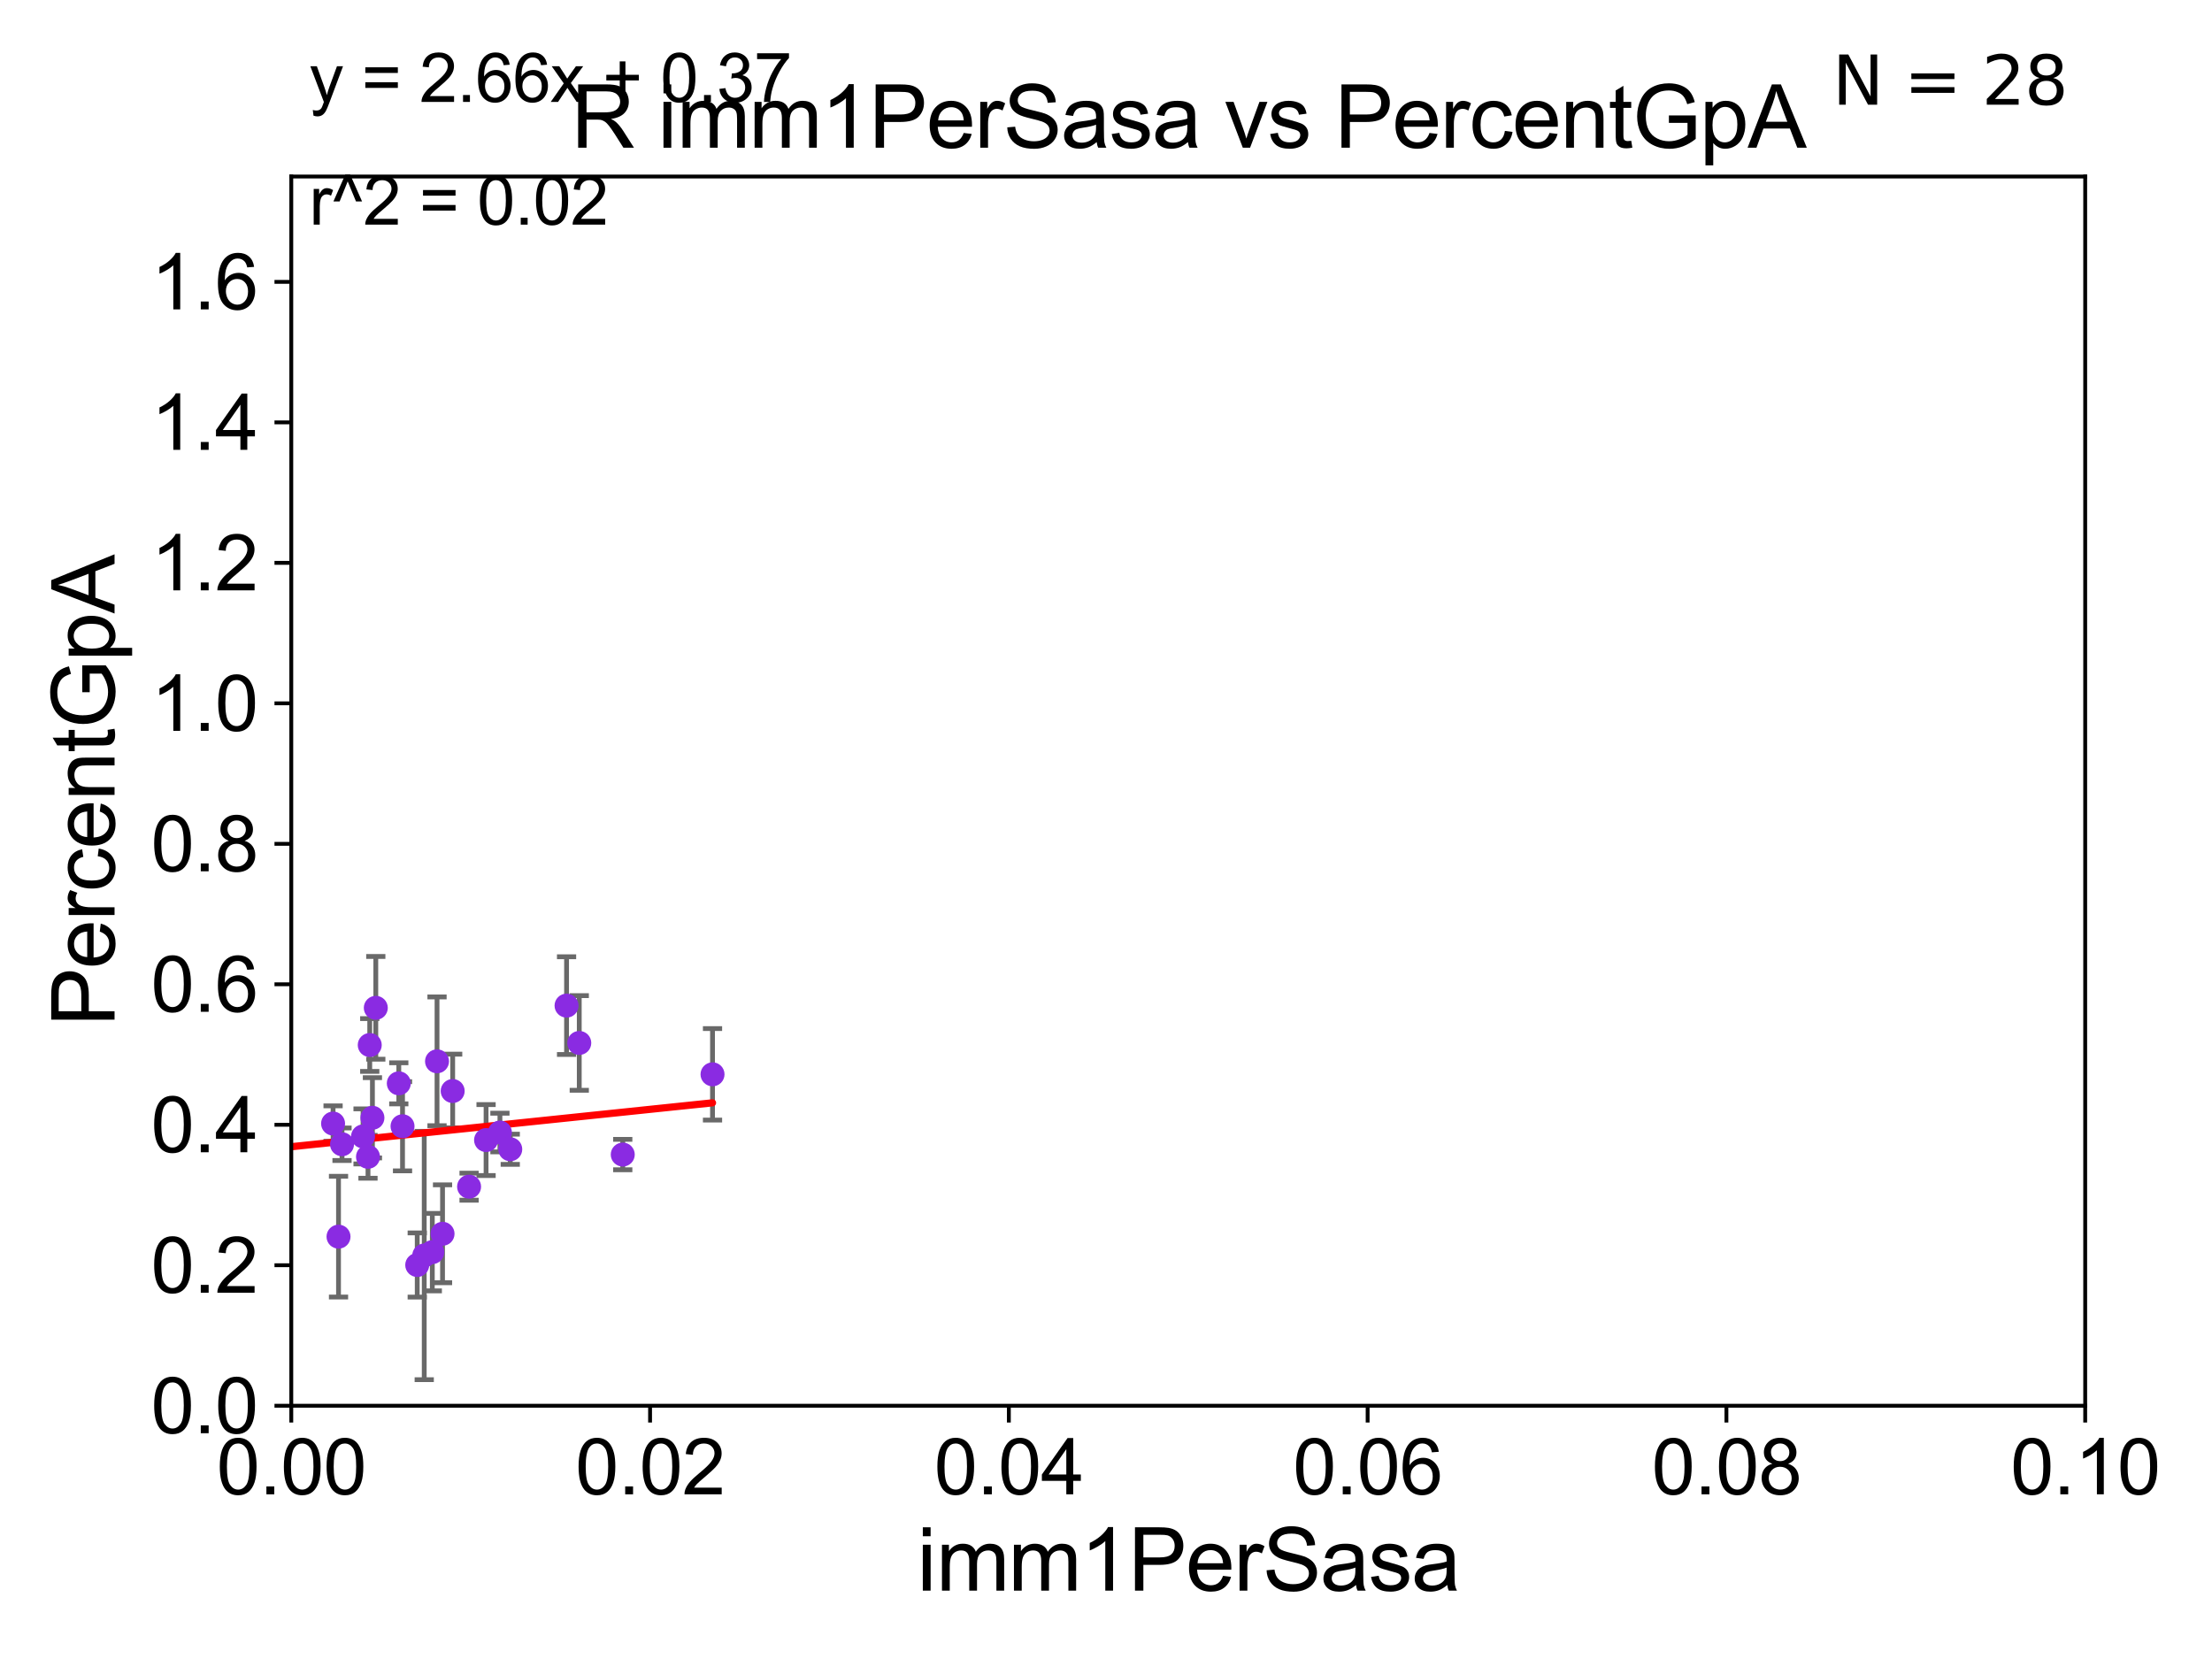 <?xml version="1.0" encoding="utf-8" standalone="no"?>
<!DOCTYPE svg PUBLIC "-//W3C//DTD SVG 1.1//EN"
  "http://www.w3.org/Graphics/SVG/1.1/DTD/svg11.dtd">
<svg xmlns:xlink="http://www.w3.org/1999/xlink" width="460.8pt" height="345.6pt" viewBox="0 0 460.8 345.6" xmlns="http://www.w3.org/2000/svg" version="1.1">
 <defs>
  <style type="text/css">*{stroke-linejoin: round; stroke-linecap: butt}</style>
 </defs>
 <g id="figure_1">
  <g id="patch_1">
   <path d="M 0 345.6 
L 460.8 345.6 
L 460.8 0 
L 0 0 
z
" style="fill: #ffffff"/>
  </g>
  <g id="axes_1">
   <g id="patch_2">
    <path d="M 60.68 292.84 
L 434.385 292.84 
L 434.385 36.775 
L 60.68 36.775 
z
" style="fill: #ffffff"/>
   </g>
   <g id="PathCollection_1">
    <defs>
     <path id="m272f003f2a" d="M 0 1.118 
C 0.297 1.118 0.581 1 0.791 0.791 
C 1 0.581 1.118 0.297 1.118 0 
C 1.118 -0.297 1 -0.581 0.791 -0.791 
C 0.581 -1 0.297 -1.118 0 -1.118 
C -0.297 -1.118 -0.581 -1 -0.791 -0.791 
C -1 -0.581 -1.118 -0.297 -1.118 0 
C -1.118 0.297 -1 0.581 -0.791 0.791 
C -0.581 1 -0.297 1.118 0 1.118 
z
" style="stroke: #8a2be2"/>
    </defs>
    <g clip-path="url(#pfbe388f5e6)">
     <use xlink:href="#m272f003f2a" x="101.257" y="237.496" style="fill: #8a2be2; stroke: #8a2be2"/>
     <use xlink:href="#m272f003f2a" x="129.731" y="240.516" style="fill: #8a2be2; stroke: #8a2be2"/>
     <use xlink:href="#m272f003f2a" x="92.189" y="257.019" style="fill: #8a2be2; stroke: #8a2be2"/>
     <use xlink:href="#m272f003f2a" x="97.718" y="247.206" style="fill: #8a2be2; stroke: #8a2be2"/>
     <use xlink:href="#m272f003f2a" x="148.431" y="223.802" style="fill: #8a2be2; stroke: #8a2be2"/>
     <use xlink:href="#m272f003f2a" x="57.556" y="251.051" style="fill: #8a2be2; stroke: #8a2be2"/>
     <use xlink:href="#m272f003f2a" x="90.057" y="260.841" style="fill: #8a2be2; stroke: #8a2be2"/>
     <use xlink:href="#m272f003f2a" x="104.145" y="235.926" style="fill: #8a2be2; stroke: #8a2be2"/>
     <use xlink:href="#m272f003f2a" x="91.041" y="221.091" style="fill: #8a2be2; stroke: #8a2be2"/>
     <use xlink:href="#m272f003f2a" x="77.025" y="217.696" style="fill: #8a2be2; stroke: #8a2be2"/>
     <use xlink:href="#m272f003f2a" x="83.077" y="225.678" style="fill: #8a2be2; stroke: #8a2be2"/>
     <use xlink:href="#m272f003f2a" x="86.917" y="263.525" style="fill: #8a2be2; stroke: #8a2be2"/>
     <use xlink:href="#m272f003f2a" x="77.583" y="232.858" style="fill: #8a2be2; stroke: #8a2be2"/>
     <use xlink:href="#m272f003f2a" x="120.672" y="217.266" style="fill: #8a2be2; stroke: #8a2be2"/>
     <use xlink:href="#m272f003f2a" x="78.286" y="209.951" style="fill: #8a2be2; stroke: #8a2be2"/>
     <use xlink:href="#m272f003f2a" x="75.632" y="236.733" style="fill: #8a2be2; stroke: #8a2be2"/>
     <use xlink:href="#m272f003f2a" x="56.746" y="230.562" style="fill: #8a2be2; stroke: #8a2be2"/>
     <use xlink:href="#m272f003f2a" x="55.551" y="212.385" style="fill: #8a2be2; stroke: #8a2be2"/>
     <use xlink:href="#m272f003f2a" x="70.52" y="257.619" style="fill: #8a2be2; stroke: #8a2be2"/>
     <use xlink:href="#m272f003f2a" x="69.386" y="234.057" style="fill: #8a2be2; stroke: #8a2be2"/>
     <use xlink:href="#m272f003f2a" x="71.25" y="238.369" style="fill: #8a2be2; stroke: #8a2be2"/>
     <use xlink:href="#m272f003f2a" x="88.375" y="261.544" style="fill: #8a2be2; stroke: #8a2be2"/>
     <use xlink:href="#m272f003f2a" x="76.661" y="240.984" style="fill: #8a2be2; stroke: #8a2be2"/>
     <use xlink:href="#m272f003f2a" x="83.854" y="234.621" style="fill: #8a2be2; stroke: #8a2be2"/>
     <use xlink:href="#m272f003f2a" x="118.024" y="209.49" style="fill: #8a2be2; stroke: #8a2be2"/>
     <use xlink:href="#m272f003f2a" x="57.021" y="244.502" style="fill: #8a2be2; stroke: #8a2be2"/>
     <use xlink:href="#m272f003f2a" x="94.301" y="227.279" style="fill: #8a2be2; stroke: #8a2be2"/>
     <use xlink:href="#m272f003f2a" x="106.295" y="239.412" style="fill: #8a2be2; stroke: #8a2be2"/>
    </g>
   </g>
   <g id="matplotlib.axis_1">
    <g id="xtick_1">
     <g id="line2d_1">
      <defs>
       <path id="me4581bc55d" d="M 0 0 
L 0 3.5 
" style="stroke: #000000; stroke-width: 0.8"/>
      </defs>
      <g>
       <use xlink:href="#me4581bc55d" x="60.68" y="292.84" style="stroke: #000000; stroke-width: 0.8"/>
      </g>
     </g>
     <g id="text_1">
      <!-- 0.00 -->
      <g transform="translate(45.111 311.293)scale(0.16 -0.16)">
       <defs>
        <path id="ArialMT-30" d="M 266 2259 
Q 266 3072 433 3567 
Q 600 4063 929 4331 
Q 1259 4600 1759 4600 
Q 2128 4600 2406 4451 
Q 2684 4303 2865 4023 
Q 3047 3744 3150 3342 
Q 3253 2941 3253 2259 
Q 3253 1453 3087 958 
Q 2922 463 2592 192 
Q 2263 -78 1759 -78 
Q 1097 -78 719 397 
Q 266 969 266 2259 
z
M 844 2259 
Q 844 1131 1108 757 
Q 1372 384 1759 384 
Q 2147 384 2411 759 
Q 2675 1134 2675 2259 
Q 2675 3391 2411 3762 
Q 2147 4134 1753 4134 
Q 1366 4134 1134 3806 
Q 844 3388 844 2259 
z
" transform="scale(0.016)"/>
        <path id="ArialMT-2e" d="M 581 0 
L 581 641 
L 1222 641 
L 1222 0 
L 581 0 
z
" transform="scale(0.016)"/>
       </defs>
       <use xlink:href="#ArialMT-30"/>
       <use xlink:href="#ArialMT-2e" x="55.615"/>
       <use xlink:href="#ArialMT-30" x="83.398"/>
       <use xlink:href="#ArialMT-30" x="139.014"/>
      </g>
     </g>
    </g>
    <g id="xtick_2">
     <g id="line2d_2">
      <g>
       <use xlink:href="#me4581bc55d" x="135.421" y="292.84" style="stroke: #000000; stroke-width: 0.8"/>
      </g>
     </g>
     <g id="text_2">
      <!-- 0.02 -->
      <g transform="translate(119.852 311.293)scale(0.16 -0.16)">
       <defs>
        <path id="ArialMT-32" d="M 3222 541 
L 3222 0 
L 194 0 
Q 188 203 259 391 
Q 375 700 629 1000 
Q 884 1300 1366 1694 
Q 2113 2306 2375 2664 
Q 2638 3022 2638 3341 
Q 2638 3675 2398 3904 
Q 2159 4134 1775 4134 
Q 1369 4134 1125 3890 
Q 881 3647 878 3216 
L 300 3275 
Q 359 3922 746 4261 
Q 1134 4600 1788 4600 
Q 2447 4600 2831 4234 
Q 3216 3869 3216 3328 
Q 3216 3053 3103 2787 
Q 2991 2522 2730 2228 
Q 2469 1934 1863 1422 
Q 1356 997 1212 845 
Q 1069 694 975 541 
L 3222 541 
z
" transform="scale(0.016)"/>
       </defs>
       <use xlink:href="#ArialMT-30"/>
       <use xlink:href="#ArialMT-2e" x="55.615"/>
       <use xlink:href="#ArialMT-30" x="83.398"/>
       <use xlink:href="#ArialMT-32" x="139.014"/>
      </g>
     </g>
    </g>
    <g id="xtick_3">
     <g id="line2d_3">
      <g>
       <use xlink:href="#me4581bc55d" x="210.162" y="292.84" style="stroke: #000000; stroke-width: 0.8"/>
      </g>
     </g>
     <g id="text_3">
      <!-- 0.04 -->
      <g transform="translate(194.593 311.293)scale(0.16 -0.16)">
       <defs>
        <path id="ArialMT-34" d="M 2069 0 
L 2069 1097 
L 81 1097 
L 81 1613 
L 2172 4581 
L 2631 4581 
L 2631 1613 
L 3250 1613 
L 3250 1097 
L 2631 1097 
L 2631 0 
L 2069 0 
z
M 2069 1613 
L 2069 3678 
L 634 1613 
L 2069 1613 
z
" transform="scale(0.016)"/>
       </defs>
       <use xlink:href="#ArialMT-30"/>
       <use xlink:href="#ArialMT-2e" x="55.615"/>
       <use xlink:href="#ArialMT-30" x="83.398"/>
       <use xlink:href="#ArialMT-34" x="139.014"/>
      </g>
     </g>
    </g>
    <g id="xtick_4">
     <g id="line2d_4">
      <g>
       <use xlink:href="#me4581bc55d" x="284.903" y="292.84" style="stroke: #000000; stroke-width: 0.8"/>
      </g>
     </g>
     <g id="text_4">
      <!-- 0.06 -->
      <g transform="translate(269.334 311.293)scale(0.16 -0.16)">
       <defs>
        <path id="ArialMT-36" d="M 3184 3459 
L 2625 3416 
Q 2550 3747 2413 3897 
Q 2184 4138 1850 4138 
Q 1581 4138 1378 3988 
Q 1113 3794 959 3422 
Q 806 3050 800 2363 
Q 1003 2672 1297 2822 
Q 1591 2972 1913 2972 
Q 2475 2972 2870 2558 
Q 3266 2144 3266 1488 
Q 3266 1056 3080 686 
Q 2894 316 2569 119 
Q 2244 -78 1831 -78 
Q 1128 -78 684 439 
Q 241 956 241 2144 
Q 241 3472 731 4075 
Q 1159 4600 1884 4600 
Q 2425 4600 2770 4297 
Q 3116 3994 3184 3459 
z
M 888 1484 
Q 888 1194 1011 928 
Q 1134 663 1356 523 
Q 1578 384 1822 384 
Q 2178 384 2434 671 
Q 2691 959 2691 1453 
Q 2691 1928 2437 2201 
Q 2184 2475 1800 2475 
Q 1419 2475 1153 2201 
Q 888 1928 888 1484 
z
" transform="scale(0.016)"/>
       </defs>
       <use xlink:href="#ArialMT-30"/>
       <use xlink:href="#ArialMT-2e" x="55.615"/>
       <use xlink:href="#ArialMT-30" x="83.398"/>
       <use xlink:href="#ArialMT-36" x="139.014"/>
      </g>
     </g>
    </g>
    <g id="xtick_5">
     <g id="line2d_5">
      <g>
       <use xlink:href="#me4581bc55d" x="359.644" y="292.84" style="stroke: #000000; stroke-width: 0.8"/>
      </g>
     </g>
     <g id="text_5">
      <!-- 0.08 -->
      <g transform="translate(344.075 311.293)scale(0.16 -0.16)">
       <defs>
        <path id="ArialMT-38" d="M 1131 2484 
Q 781 2613 612 2850 
Q 444 3088 444 3419 
Q 444 3919 803 4259 
Q 1163 4600 1759 4600 
Q 2359 4600 2725 4251 
Q 3091 3903 3091 3403 
Q 3091 3084 2923 2848 
Q 2756 2613 2416 2484 
Q 2838 2347 3058 2040 
Q 3278 1734 3278 1309 
Q 3278 722 2862 322 
Q 2447 -78 1769 -78 
Q 1091 -78 675 323 
Q 259 725 259 1325 
Q 259 1772 486 2073 
Q 713 2375 1131 2484 
z
M 1019 3438 
Q 1019 3113 1228 2906 
Q 1438 2700 1772 2700 
Q 2097 2700 2305 2904 
Q 2513 3109 2513 3406 
Q 2513 3716 2298 3927 
Q 2084 4138 1766 4138 
Q 1444 4138 1231 3931 
Q 1019 3725 1019 3438 
z
M 838 1322 
Q 838 1081 952 856 
Q 1066 631 1291 507 
Q 1516 384 1775 384 
Q 2178 384 2440 643 
Q 2703 903 2703 1303 
Q 2703 1709 2433 1975 
Q 2163 2241 1756 2241 
Q 1359 2241 1098 1978 
Q 838 1716 838 1322 
z
" transform="scale(0.016)"/>
       </defs>
       <use xlink:href="#ArialMT-30"/>
       <use xlink:href="#ArialMT-2e" x="55.615"/>
       <use xlink:href="#ArialMT-30" x="83.398"/>
       <use xlink:href="#ArialMT-38" x="139.014"/>
      </g>
     </g>
    </g>
    <g id="xtick_6">
     <g id="line2d_6">
      <g>
       <use xlink:href="#me4581bc55d" x="434.385" y="292.84" style="stroke: #000000; stroke-width: 0.8"/>
      </g>
     </g>
     <g id="text_6">
      <!-- 0.10 -->
      <g transform="translate(418.816 311.293)scale(0.16 -0.16)">
       <defs>
        <path id="ArialMT-31" d="M 2384 0 
L 1822 0 
L 1822 3584 
Q 1619 3391 1289 3197 
Q 959 3003 697 2906 
L 697 3450 
Q 1169 3672 1522 3987 
Q 1875 4303 2022 4600 
L 2384 4600 
L 2384 0 
z
" transform="scale(0.016)"/>
       </defs>
       <use xlink:href="#ArialMT-30"/>
       <use xlink:href="#ArialMT-2e" x="55.615"/>
       <use xlink:href="#ArialMT-31" x="83.398"/>
       <use xlink:href="#ArialMT-30" x="139.014"/>
      </g>
     </g>
    </g>
    <g id="text_7">
     <!-- imm1PerSasa -->
     <g transform="translate(191.017 331.357)scale(0.18 -0.18)">
      <defs>
       <path id="ArialMT-69" d="M 425 3934 
L 425 4581 
L 988 4581 
L 988 3934 
L 425 3934 
z
M 425 0 
L 425 3319 
L 988 3319 
L 988 0 
L 425 0 
z
" transform="scale(0.016)"/>
       <path id="ArialMT-6d" d="M 422 0 
L 422 3319 
L 925 3319 
L 925 2853 
Q 1081 3097 1340 3245 
Q 1600 3394 1931 3394 
Q 2300 3394 2536 3241 
Q 2772 3088 2869 2813 
Q 3263 3394 3894 3394 
Q 4388 3394 4653 3120 
Q 4919 2847 4919 2278 
L 4919 0 
L 4359 0 
L 4359 2091 
Q 4359 2428 4304 2576 
Q 4250 2725 4106 2815 
Q 3963 2906 3769 2906 
Q 3419 2906 3187 2673 
Q 2956 2441 2956 1928 
L 2956 0 
L 2394 0 
L 2394 2156 
Q 2394 2531 2256 2718 
Q 2119 2906 1806 2906 
Q 1569 2906 1367 2781 
Q 1166 2656 1075 2415 
Q 984 2175 984 1722 
L 984 0 
L 422 0 
z
" transform="scale(0.016)"/>
       <path id="ArialMT-50" d="M 494 0 
L 494 4581 
L 2222 4581 
Q 2678 4581 2919 4538 
Q 3256 4481 3484 4323 
Q 3713 4166 3852 3881 
Q 3991 3597 3991 3256 
Q 3991 2672 3619 2267 
Q 3247 1863 2275 1863 
L 1100 1863 
L 1100 0 
L 494 0 
z
M 1100 2403 
L 2284 2403 
Q 2872 2403 3119 2622 
Q 3366 2841 3366 3238 
Q 3366 3525 3220 3729 
Q 3075 3934 2838 4000 
Q 2684 4041 2272 4041 
L 1100 4041 
L 1100 2403 
z
" transform="scale(0.016)"/>
       <path id="ArialMT-65" d="M 2694 1069 
L 3275 997 
Q 3138 488 2766 206 
Q 2394 -75 1816 -75 
Q 1088 -75 661 373 
Q 234 822 234 1631 
Q 234 2469 665 2931 
Q 1097 3394 1784 3394 
Q 2450 3394 2872 2941 
Q 3294 2488 3294 1666 
Q 3294 1616 3291 1516 
L 816 1516 
Q 847 969 1125 678 
Q 1403 388 1819 388 
Q 2128 388 2347 550 
Q 2566 713 2694 1069 
z
M 847 1978 
L 2700 1978 
Q 2663 2397 2488 2606 
Q 2219 2931 1791 2931 
Q 1403 2931 1139 2672 
Q 875 2413 847 1978 
z
" transform="scale(0.016)"/>
       <path id="ArialMT-72" d="M 416 0 
L 416 3319 
L 922 3319 
L 922 2816 
Q 1116 3169 1280 3281 
Q 1444 3394 1641 3394 
Q 1925 3394 2219 3213 
L 2025 2691 
Q 1819 2813 1613 2813 
Q 1428 2813 1281 2702 
Q 1134 2591 1072 2394 
Q 978 2094 978 1738 
L 978 0 
L 416 0 
z
" transform="scale(0.016)"/>
       <path id="ArialMT-53" d="M 288 1472 
L 859 1522 
Q 900 1178 1048 958 
Q 1197 738 1509 602 
Q 1822 466 2213 466 
Q 2559 466 2825 569 
Q 3091 672 3220 851 
Q 3350 1031 3350 1244 
Q 3350 1459 3225 1620 
Q 3100 1781 2813 1891 
Q 2628 1963 1997 2114 
Q 1366 2266 1113 2400 
Q 784 2572 623 2826 
Q 463 3081 463 3397 
Q 463 3744 659 4045 
Q 856 4347 1234 4503 
Q 1613 4659 2075 4659 
Q 2584 4659 2973 4495 
Q 3363 4331 3572 4012 
Q 3781 3694 3797 3291 
L 3216 3247 
Q 3169 3681 2898 3903 
Q 2628 4125 2100 4125 
Q 1550 4125 1298 3923 
Q 1047 3722 1047 3438 
Q 1047 3191 1225 3031 
Q 1400 2872 2139 2705 
Q 2878 2538 3153 2413 
Q 3553 2228 3743 1945 
Q 3934 1663 3934 1294 
Q 3934 928 3725 604 
Q 3516 281 3123 101 
Q 2731 -78 2241 -78 
Q 1619 -78 1198 103 
Q 778 284 539 648 
Q 300 1013 288 1472 
z
" transform="scale(0.016)"/>
       <path id="ArialMT-61" d="M 2588 409 
Q 2275 144 1986 34 
Q 1697 -75 1366 -75 
Q 819 -75 525 192 
Q 231 459 231 875 
Q 231 1119 342 1320 
Q 453 1522 633 1644 
Q 813 1766 1038 1828 
Q 1203 1872 1538 1913 
Q 2219 1994 2541 2106 
Q 2544 2222 2544 2253 
Q 2544 2597 2384 2738 
Q 2169 2928 1744 2928 
Q 1347 2928 1158 2789 
Q 969 2650 878 2297 
L 328 2372 
Q 403 2725 575 2942 
Q 747 3159 1072 3276 
Q 1397 3394 1825 3394 
Q 2250 3394 2515 3294 
Q 2781 3194 2906 3042 
Q 3031 2891 3081 2659 
Q 3109 2516 3109 2141 
L 3109 1391 
Q 3109 606 3145 398 
Q 3181 191 3288 0 
L 2700 0 
Q 2613 175 2588 409 
z
M 2541 1666 
Q 2234 1541 1622 1453 
Q 1275 1403 1131 1340 
Q 988 1278 909 1158 
Q 831 1038 831 891 
Q 831 666 1001 516 
Q 1172 366 1500 366 
Q 1825 366 2078 508 
Q 2331 650 2450 897 
Q 2541 1088 2541 1459 
L 2541 1666 
z
" transform="scale(0.016)"/>
       <path id="ArialMT-73" d="M 197 991 
L 753 1078 
Q 800 744 1014 566 
Q 1228 388 1613 388 
Q 2000 388 2187 545 
Q 2375 703 2375 916 
Q 2375 1106 2209 1216 
Q 2094 1291 1634 1406 
Q 1016 1563 777 1677 
Q 538 1791 414 1992 
Q 291 2194 291 2438 
Q 291 2659 392 2848 
Q 494 3038 669 3163 
Q 800 3259 1026 3326 
Q 1253 3394 1513 3394 
Q 1903 3394 2198 3281 
Q 2494 3169 2634 2976 
Q 2775 2784 2828 2463 
L 2278 2388 
Q 2241 2644 2061 2787 
Q 1881 2931 1553 2931 
Q 1166 2931 1000 2803 
Q 834 2675 834 2503 
Q 834 2394 903 2306 
Q 972 2216 1119 2156 
Q 1203 2125 1616 2013 
Q 2213 1853 2448 1751 
Q 2684 1650 2818 1456 
Q 2953 1263 2953 975 
Q 2953 694 2789 445 
Q 2625 197 2315 61 
Q 2006 -75 1616 -75 
Q 969 -75 630 194 
Q 291 463 197 991 
z
" transform="scale(0.016)"/>
      </defs>
      <use xlink:href="#ArialMT-69"/>
      <use xlink:href="#ArialMT-6d" x="22.217"/>
      <use xlink:href="#ArialMT-6d" x="105.518"/>
      <use xlink:href="#ArialMT-31" x="188.818"/>
      <use xlink:href="#ArialMT-50" x="244.434"/>
      <use xlink:href="#ArialMT-65" x="311.133"/>
      <use xlink:href="#ArialMT-72" x="366.748"/>
      <use xlink:href="#ArialMT-53" x="400.049"/>
      <use xlink:href="#ArialMT-61" x="466.748"/>
      <use xlink:href="#ArialMT-73" x="522.363"/>
      <use xlink:href="#ArialMT-61" x="572.363"/>
     </g>
    </g>
   </g>
   <g id="matplotlib.axis_2">
    <g id="ytick_1">
     <g id="line2d_7">
      <defs>
       <path id="m53d2ea3454" d="M 0 0 
L -3.5 0 
" style="stroke: #000000; stroke-width: 0.8"/>
      </defs>
      <g>
       <use xlink:href="#m53d2ea3454" x="60.68" y="292.84" style="stroke: #000000; stroke-width: 0.8"/>
      </g>
     </g>
     <g id="text_8">
      <!-- 0.0 -->
      <g transform="translate(31.44 298.566)scale(0.16 -0.16)">
       <use xlink:href="#ArialMT-30"/>
       <use xlink:href="#ArialMT-2e" x="55.615"/>
       <use xlink:href="#ArialMT-30" x="83.398"/>
      </g>
     </g>
    </g>
    <g id="ytick_2">
     <g id="line2d_8">
      <g>
       <use xlink:href="#m53d2ea3454" x="60.68" y="263.575" style="stroke: #000000; stroke-width: 0.8"/>
      </g>
     </g>
     <g id="text_9">
      <!-- 0.2 -->
      <g transform="translate(31.44 269.302)scale(0.16 -0.16)">
       <use xlink:href="#ArialMT-30"/>
       <use xlink:href="#ArialMT-2e" x="55.615"/>
       <use xlink:href="#ArialMT-32" x="83.398"/>
      </g>
     </g>
    </g>
    <g id="ytick_3">
     <g id="line2d_9">
      <g>
       <use xlink:href="#m53d2ea3454" x="60.68" y="234.311" style="stroke: #000000; stroke-width: 0.8"/>
      </g>
     </g>
     <g id="text_10">
      <!-- 0.4 -->
      <g transform="translate(31.44 240.037)scale(0.16 -0.16)">
       <use xlink:href="#ArialMT-30"/>
       <use xlink:href="#ArialMT-2e" x="55.615"/>
       <use xlink:href="#ArialMT-34" x="83.398"/>
      </g>
     </g>
    </g>
    <g id="ytick_4">
     <g id="line2d_10">
      <g>
       <use xlink:href="#m53d2ea3454" x="60.68" y="205.046" style="stroke: #000000; stroke-width: 0.8"/>
      </g>
     </g>
     <g id="text_11">
      <!-- 0.6 -->
      <g transform="translate(31.44 210.772)scale(0.16 -0.16)">
       <use xlink:href="#ArialMT-30"/>
       <use xlink:href="#ArialMT-2e" x="55.615"/>
       <use xlink:href="#ArialMT-36" x="83.398"/>
      </g>
     </g>
    </g>
    <g id="ytick_5">
     <g id="line2d_11">
      <g>
       <use xlink:href="#m53d2ea3454" x="60.68" y="175.782" style="stroke: #000000; stroke-width: 0.8"/>
      </g>
     </g>
     <g id="text_12">
      <!-- 0.8 -->
      <g transform="translate(31.44 181.508)scale(0.16 -0.16)">
       <use xlink:href="#ArialMT-30"/>
       <use xlink:href="#ArialMT-2e" x="55.615"/>
       <use xlink:href="#ArialMT-38" x="83.398"/>
      </g>
     </g>
    </g>
    <g id="ytick_6">
     <g id="line2d_12">
      <g>
       <use xlink:href="#m53d2ea3454" x="60.68" y="146.517" style="stroke: #000000; stroke-width: 0.8"/>
      </g>
     </g>
     <g id="text_13">
      <!-- 1.0 -->
      <g transform="translate(31.44 152.243)scale(0.16 -0.16)">
       <use xlink:href="#ArialMT-31"/>
       <use xlink:href="#ArialMT-2e" x="55.615"/>
       <use xlink:href="#ArialMT-30" x="83.398"/>
      </g>
     </g>
    </g>
    <g id="ytick_7">
     <g id="line2d_13">
      <g>
       <use xlink:href="#m53d2ea3454" x="60.68" y="117.252" style="stroke: #000000; stroke-width: 0.8"/>
      </g>
     </g>
     <g id="text_14">
      <!-- 1.2 -->
      <g transform="translate(31.44 122.979)scale(0.16 -0.16)">
       <use xlink:href="#ArialMT-31"/>
       <use xlink:href="#ArialMT-2e" x="55.615"/>
       <use xlink:href="#ArialMT-32" x="83.398"/>
      </g>
     </g>
    </g>
    <g id="ytick_8">
     <g id="line2d_14">
      <g>
       <use xlink:href="#m53d2ea3454" x="60.68" y="87.988" style="stroke: #000000; stroke-width: 0.8"/>
      </g>
     </g>
     <g id="text_15">
      <!-- 1.4 -->
      <g transform="translate(31.44 93.714)scale(0.16 -0.16)">
       <use xlink:href="#ArialMT-31"/>
       <use xlink:href="#ArialMT-2e" x="55.615"/>
       <use xlink:href="#ArialMT-34" x="83.398"/>
      </g>
     </g>
    </g>
    <g id="ytick_9">
     <g id="line2d_15">
      <g>
       <use xlink:href="#m53d2ea3454" x="60.68" y="58.723" style="stroke: #000000; stroke-width: 0.8"/>
      </g>
     </g>
     <g id="text_16">
      <!-- 1.6 -->
      <g transform="translate(31.44 64.45)scale(0.16 -0.16)">
       <use xlink:href="#ArialMT-31"/>
       <use xlink:href="#ArialMT-2e" x="55.615"/>
       <use xlink:href="#ArialMT-36" x="83.398"/>
      </g>
     </g>
    </g>
    <g id="text_17">
     <!-- PercentGpA -->
     <g transform="translate(23.863 213.831)rotate(-90)scale(0.18 -0.18)">
      <defs>
       <path id="ArialMT-63" d="M 2588 1216 
L 3141 1144 
Q 3050 572 2676 248 
Q 2303 -75 1759 -75 
Q 1078 -75 664 370 
Q 250 816 250 1647 
Q 250 2184 428 2587 
Q 606 2991 970 3192 
Q 1334 3394 1763 3394 
Q 2303 3394 2647 3120 
Q 2991 2847 3088 2344 
L 2541 2259 
Q 2463 2594 2264 2762 
Q 2066 2931 1784 2931 
Q 1359 2931 1093 2626 
Q 828 2322 828 1663 
Q 828 994 1084 691 
Q 1341 388 1753 388 
Q 2084 388 2306 591 
Q 2528 794 2588 1216 
z
" transform="scale(0.016)"/>
       <path id="ArialMT-6e" d="M 422 0 
L 422 3319 
L 928 3319 
L 928 2847 
Q 1294 3394 1984 3394 
Q 2284 3394 2536 3286 
Q 2788 3178 2913 3003 
Q 3038 2828 3088 2588 
Q 3119 2431 3119 2041 
L 3119 0 
L 2556 0 
L 2556 2019 
Q 2556 2363 2490 2533 
Q 2425 2703 2258 2804 
Q 2091 2906 1866 2906 
Q 1506 2906 1245 2678 
Q 984 2450 984 1813 
L 984 0 
L 422 0 
z
" transform="scale(0.016)"/>
       <path id="ArialMT-74" d="M 1650 503 
L 1731 6 
Q 1494 -44 1306 -44 
Q 1000 -44 831 53 
Q 663 150 594 308 
Q 525 466 525 972 
L 525 2881 
L 113 2881 
L 113 3319 
L 525 3319 
L 525 4141 
L 1084 4478 
L 1084 3319 
L 1650 3319 
L 1650 2881 
L 1084 2881 
L 1084 941 
Q 1084 700 1114 631 
Q 1144 563 1211 522 
Q 1278 481 1403 481 
Q 1497 481 1650 503 
z
" transform="scale(0.016)"/>
       <path id="ArialMT-47" d="M 2638 1797 
L 2638 2334 
L 4578 2338 
L 4578 638 
Q 4131 281 3656 101 
Q 3181 -78 2681 -78 
Q 2006 -78 1454 211 
Q 903 500 622 1047 
Q 341 1594 341 2269 
Q 341 2938 620 3517 
Q 900 4097 1425 4378 
Q 1950 4659 2634 4659 
Q 3131 4659 3532 4498 
Q 3934 4338 4162 4050 
Q 4391 3763 4509 3300 
L 3963 3150 
Q 3859 3500 3706 3700 
Q 3553 3900 3268 4020 
Q 2984 4141 2638 4141 
Q 2222 4141 1919 4014 
Q 1616 3888 1430 3681 
Q 1244 3475 1141 3228 
Q 966 2803 966 2306 
Q 966 1694 1177 1281 
Q 1388 869 1791 669 
Q 2194 469 2647 469 
Q 3041 469 3416 620 
Q 3791 772 3984 944 
L 3984 1797 
L 2638 1797 
z
" transform="scale(0.016)"/>
       <path id="ArialMT-70" d="M 422 -1272 
L 422 3319 
L 934 3319 
L 934 2888 
Q 1116 3141 1344 3267 
Q 1572 3394 1897 3394 
Q 2322 3394 2647 3175 
Q 2972 2956 3137 2557 
Q 3303 2159 3303 1684 
Q 3303 1175 3120 767 
Q 2938 359 2589 142 
Q 2241 -75 1856 -75 
Q 1575 -75 1351 44 
Q 1128 163 984 344 
L 984 -1272 
L 422 -1272 
z
M 931 1641 
Q 931 1000 1190 694 
Q 1450 388 1819 388 
Q 2194 388 2461 705 
Q 2728 1022 2728 1688 
Q 2728 2322 2467 2637 
Q 2206 2953 1844 2953 
Q 1484 2953 1207 2617 
Q 931 2281 931 1641 
z
" transform="scale(0.016)"/>
       <path id="ArialMT-41" d="M -9 0 
L 1750 4581 
L 2403 4581 
L 4278 0 
L 3588 0 
L 3053 1388 
L 1138 1388 
L 634 0 
L -9 0 
z
M 1313 1881 
L 2866 1881 
L 2388 3150 
Q 2169 3728 2063 4100 
Q 1975 3659 1816 3225 
L 1313 1881 
z
" transform="scale(0.016)"/>
      </defs>
      <use xlink:href="#ArialMT-50"/>
      <use xlink:href="#ArialMT-65" x="66.699"/>
      <use xlink:href="#ArialMT-72" x="122.314"/>
      <use xlink:href="#ArialMT-63" x="155.615"/>
      <use xlink:href="#ArialMT-65" x="205.615"/>
      <use xlink:href="#ArialMT-6e" x="261.23"/>
      <use xlink:href="#ArialMT-74" x="316.846"/>
      <use xlink:href="#ArialMT-47" x="344.629"/>
      <use xlink:href="#ArialMT-70" x="422.412"/>
      <use xlink:href="#ArialMT-41" x="478.027"/>
     </g>
    </g>
   </g>
   <g id="LineCollection_1">
    <path d="M 101.257 244.886 
L 101.257 230.106 
" clip-path="url(#pfbe388f5e6)" style="fill: none; stroke: #696969"/>
    <path d="M 129.731 243.683 
L 129.731 237.349 
" clip-path="url(#pfbe388f5e6)" style="fill: none; stroke: #696969"/>
    <path d="M 92.189 267.215 
L 92.189 246.822 
" clip-path="url(#pfbe388f5e6)" style="fill: none; stroke: #696969"/>
    <path d="M 97.718 250.024 
L 97.718 244.387 
" clip-path="url(#pfbe388f5e6)" style="fill: none; stroke: #696969"/>
    <path d="M 148.431 233.333 
L 148.431 214.271 
" clip-path="url(#pfbe388f5e6)" style="fill: none; stroke: #696969"/>
    <path d="M 57.556 261.637 
L 57.556 240.464 
" clip-path="url(#pfbe388f5e6)" style="fill: none; stroke: #696969"/>
    <path d="M 90.057 268.911 
L 90.057 252.771 
" clip-path="url(#pfbe388f5e6)" style="fill: none; stroke: #696969"/>
    <path d="M 104.145 239.953 
L 104.145 231.899 
" clip-path="url(#pfbe388f5e6)" style="fill: none; stroke: #696969"/>
    <path d="M 91.041 234.501 
L 91.041 207.68 
" clip-path="url(#pfbe388f5e6)" style="fill: none; stroke: #696969"/>
    <path d="M 77.025 223.197 
L 77.025 212.194 
" clip-path="url(#pfbe388f5e6)" style="fill: none; stroke: #696969"/>
    <path d="M 83.077 229.957 
L 83.077 221.398 
" clip-path="url(#pfbe388f5e6)" style="fill: none; stroke: #696969"/>
    <path d="M 86.917 270.211 
L 86.917 256.839 
" clip-path="url(#pfbe388f5e6)" style="fill: none; stroke: #696969"/>
    <path d="M 77.583 241.219 
L 77.583 224.497 
" clip-path="url(#pfbe388f5e6)" style="fill: none; stroke: #696969"/>
    <path d="M 120.672 227.123 
L 120.672 207.409 
" clip-path="url(#pfbe388f5e6)" style="fill: none; stroke: #696969"/>
    <path d="M 78.286 220.651 
L 78.286 199.251 
" clip-path="url(#pfbe388f5e6)" style="fill: none; stroke: #696969"/>
    <path d="M 75.632 242.468 
L 75.632 230.999 
" clip-path="url(#pfbe388f5e6)" style="fill: none; stroke: #696969"/>
    <path d="M 56.746 235.698 
L 56.746 225.427 
" clip-path="url(#pfbe388f5e6)" style="fill: none; stroke: #696969"/>
    <path d="M 55.551 224.585 
L 55.551 200.184 
" clip-path="url(#pfbe388f5e6)" style="fill: none; stroke: #696969"/>
    <path d="M 70.52 270.195 
L 70.52 245.044 
" clip-path="url(#pfbe388f5e6)" style="fill: none; stroke: #696969"/>
    <path d="M 69.386 237.742 
L 69.386 230.373 
" clip-path="url(#pfbe388f5e6)" style="fill: none; stroke: #696969"/>
    <path d="M 71.25 241.756 
L 71.25 234.981 
" clip-path="url(#pfbe388f5e6)" style="fill: none; stroke: #696969"/>
    <path d="M 88.375 287.411 
L 88.375 235.677 
" clip-path="url(#pfbe388f5e6)" style="fill: none; stroke: #696969"/>
    <path d="M 76.661 245.45 
L 76.661 236.518 
" clip-path="url(#pfbe388f5e6)" style="fill: none; stroke: #696969"/>
    <path d="M 83.854 243.909 
L 83.854 225.333 
" clip-path="url(#pfbe388f5e6)" style="fill: none; stroke: #696969"/>
    <path d="M 118.024 219.668 
L 118.024 199.311 
" clip-path="url(#pfbe388f5e6)" style="fill: none; stroke: #696969"/>
    <path d="M 57.021 249.748 
L 57.021 239.255 
" clip-path="url(#pfbe388f5e6)" style="fill: none; stroke: #696969"/>
    <path d="M 94.301 234.958 
L 94.301 219.6 
" clip-path="url(#pfbe388f5e6)" style="fill: none; stroke: #696969"/>
    <path d="M 106.295 242.558 
L 106.295 236.266 
" clip-path="url(#pfbe388f5e6)" style="fill: none; stroke: #696969"/>
   </g>
   <g id="line2d_16">
    <defs>
     <path id="mb8a7c5390a" d="M 2 0 
L -2 -0 
" style="stroke: #696969"/>
    </defs>
    <g clip-path="url(#pfbe388f5e6)">
     <use xlink:href="#mb8a7c5390a" x="101.257" y="244.886" style="fill: #696969; stroke: #696969"/>
     <use xlink:href="#mb8a7c5390a" x="129.731" y="243.683" style="fill: #696969; stroke: #696969"/>
     <use xlink:href="#mb8a7c5390a" x="92.189" y="267.215" style="fill: #696969; stroke: #696969"/>
     <use xlink:href="#mb8a7c5390a" x="97.718" y="250.024" style="fill: #696969; stroke: #696969"/>
     <use xlink:href="#mb8a7c5390a" x="148.431" y="233.333" style="fill: #696969; stroke: #696969"/>
     <use xlink:href="#mb8a7c5390a" x="57.556" y="261.637" style="fill: #696969; stroke: #696969"/>
     <use xlink:href="#mb8a7c5390a" x="90.057" y="268.911" style="fill: #696969; stroke: #696969"/>
     <use xlink:href="#mb8a7c5390a" x="104.145" y="239.953" style="fill: #696969; stroke: #696969"/>
     <use xlink:href="#mb8a7c5390a" x="91.041" y="234.501" style="fill: #696969; stroke: #696969"/>
     <use xlink:href="#mb8a7c5390a" x="77.025" y="223.197" style="fill: #696969; stroke: #696969"/>
     <use xlink:href="#mb8a7c5390a" x="83.077" y="229.957" style="fill: #696969; stroke: #696969"/>
     <use xlink:href="#mb8a7c5390a" x="86.917" y="270.211" style="fill: #696969; stroke: #696969"/>
     <use xlink:href="#mb8a7c5390a" x="77.583" y="241.219" style="fill: #696969; stroke: #696969"/>
     <use xlink:href="#mb8a7c5390a" x="120.672" y="227.123" style="fill: #696969; stroke: #696969"/>
     <use xlink:href="#mb8a7c5390a" x="78.286" y="220.651" style="fill: #696969; stroke: #696969"/>
     <use xlink:href="#mb8a7c5390a" x="75.632" y="242.468" style="fill: #696969; stroke: #696969"/>
     <use xlink:href="#mb8a7c5390a" x="56.746" y="235.698" style="fill: #696969; stroke: #696969"/>
     <use xlink:href="#mb8a7c5390a" x="55.551" y="224.585" style="fill: #696969; stroke: #696969"/>
     <use xlink:href="#mb8a7c5390a" x="70.52" y="270.195" style="fill: #696969; stroke: #696969"/>
     <use xlink:href="#mb8a7c5390a" x="69.386" y="237.742" style="fill: #696969; stroke: #696969"/>
     <use xlink:href="#mb8a7c5390a" x="71.25" y="241.756" style="fill: #696969; stroke: #696969"/>
     <use xlink:href="#mb8a7c5390a" x="88.375" y="287.411" style="fill: #696969; stroke: #696969"/>
     <use xlink:href="#mb8a7c5390a" x="76.661" y="245.45" style="fill: #696969; stroke: #696969"/>
     <use xlink:href="#mb8a7c5390a" x="83.854" y="243.909" style="fill: #696969; stroke: #696969"/>
     <use xlink:href="#mb8a7c5390a" x="118.024" y="219.668" style="fill: #696969; stroke: #696969"/>
     <use xlink:href="#mb8a7c5390a" x="57.021" y="249.748" style="fill: #696969; stroke: #696969"/>
     <use xlink:href="#mb8a7c5390a" x="94.301" y="234.958" style="fill: #696969; stroke: #696969"/>
     <use xlink:href="#mb8a7c5390a" x="106.295" y="242.558" style="fill: #696969; stroke: #696969"/>
    </g>
   </g>
   <g id="line2d_17">
    <g clip-path="url(#pfbe388f5e6)">
     <use xlink:href="#mb8a7c5390a" x="101.257" y="230.106" style="fill: #696969; stroke: #696969"/>
     <use xlink:href="#mb8a7c5390a" x="129.731" y="237.349" style="fill: #696969; stroke: #696969"/>
     <use xlink:href="#mb8a7c5390a" x="92.189" y="246.822" style="fill: #696969; stroke: #696969"/>
     <use xlink:href="#mb8a7c5390a" x="97.718" y="244.387" style="fill: #696969; stroke: #696969"/>
     <use xlink:href="#mb8a7c5390a" x="148.431" y="214.271" style="fill: #696969; stroke: #696969"/>
     <use xlink:href="#mb8a7c5390a" x="57.556" y="240.464" style="fill: #696969; stroke: #696969"/>
     <use xlink:href="#mb8a7c5390a" x="90.057" y="252.771" style="fill: #696969; stroke: #696969"/>
     <use xlink:href="#mb8a7c5390a" x="104.145" y="231.899" style="fill: #696969; stroke: #696969"/>
     <use xlink:href="#mb8a7c5390a" x="91.041" y="207.68" style="fill: #696969; stroke: #696969"/>
     <use xlink:href="#mb8a7c5390a" x="77.025" y="212.194" style="fill: #696969; stroke: #696969"/>
     <use xlink:href="#mb8a7c5390a" x="83.077" y="221.398" style="fill: #696969; stroke: #696969"/>
     <use xlink:href="#mb8a7c5390a" x="86.917" y="256.839" style="fill: #696969; stroke: #696969"/>
     <use xlink:href="#mb8a7c5390a" x="77.583" y="224.497" style="fill: #696969; stroke: #696969"/>
     <use xlink:href="#mb8a7c5390a" x="120.672" y="207.409" style="fill: #696969; stroke: #696969"/>
     <use xlink:href="#mb8a7c5390a" x="78.286" y="199.251" style="fill: #696969; stroke: #696969"/>
     <use xlink:href="#mb8a7c5390a" x="75.632" y="230.999" style="fill: #696969; stroke: #696969"/>
     <use xlink:href="#mb8a7c5390a" x="56.746" y="225.427" style="fill: #696969; stroke: #696969"/>
     <use xlink:href="#mb8a7c5390a" x="55.551" y="200.184" style="fill: #696969; stroke: #696969"/>
     <use xlink:href="#mb8a7c5390a" x="70.52" y="245.044" style="fill: #696969; stroke: #696969"/>
     <use xlink:href="#mb8a7c5390a" x="69.386" y="230.373" style="fill: #696969; stroke: #696969"/>
     <use xlink:href="#mb8a7c5390a" x="71.25" y="234.981" style="fill: #696969; stroke: #696969"/>
     <use xlink:href="#mb8a7c5390a" x="88.375" y="235.677" style="fill: #696969; stroke: #696969"/>
     <use xlink:href="#mb8a7c5390a" x="76.661" y="236.518" style="fill: #696969; stroke: #696969"/>
     <use xlink:href="#mb8a7c5390a" x="83.854" y="225.333" style="fill: #696969; stroke: #696969"/>
     <use xlink:href="#mb8a7c5390a" x="118.024" y="199.311" style="fill: #696969; stroke: #696969"/>
     <use xlink:href="#mb8a7c5390a" x="57.021" y="239.255" style="fill: #696969; stroke: #696969"/>
     <use xlink:href="#mb8a7c5390a" x="94.301" y="219.6" style="fill: #696969; stroke: #696969"/>
     <use xlink:href="#mb8a7c5390a" x="106.295" y="236.266" style="fill: #696969; stroke: #696969"/>
    </g>
   </g>
   <g id="line2d_18">
    <path d="M 101.257 234.654 
L 129.731 231.688 
L 92.189 235.599 
L 97.718 235.023 
L 148.431 229.74 
L 57.556 239.207 
L 90.057 235.821 
L 104.145 234.353 
L 91.041 235.718 
L 77.025 237.179 
L 83.077 236.548 
L 86.917 236.148 
L 77.583 237.12 
L 120.672 232.632 
L 78.286 237.047 
L 75.632 237.324 
L 56.746 239.291 
L 55.551 239.416 
L 70.52 237.856 
L 69.386 237.974 
L 71.25 237.78 
L 88.375 235.996 
L 76.661 237.216 
L 83.854 236.467 
L 118.024 232.908 
L 57.021 239.262 
L 94.301 235.379 
L 106.295 234.129 
" clip-path="url(#pfbe388f5e6)" style="fill: none; stroke: #ff0000; stroke-width: 1.5; stroke-linecap: square"/>
   </g>
   <g id="line2d_19">
    <defs>
     <path id="m06377f8110" d="M 0 2 
C 0.53 2 1.039 1.789 1.414 1.414 
C 1.789 1.039 2 0.53 2 0 
C 2 -0.53 1.789 -1.039 1.414 -1.414 
C 1.039 -1.789 0.53 -2 0 -2 
C -0.53 -2 -1.039 -1.789 -1.414 -1.414 
C -1.789 -1.039 -2 -0.53 -2 0 
C -2 0.53 -1.789 1.039 -1.414 1.414 
C -1.039 1.789 -0.53 2 0 2 
z
" style="stroke: #8a2be2"/>
    </defs>
    <g clip-path="url(#pfbe388f5e6)">
     <use xlink:href="#m06377f8110" x="101.257" y="237.496" style="fill: #8a2be2; stroke: #8a2be2"/>
     <use xlink:href="#m06377f8110" x="129.731" y="240.516" style="fill: #8a2be2; stroke: #8a2be2"/>
     <use xlink:href="#m06377f8110" x="92.189" y="257.019" style="fill: #8a2be2; stroke: #8a2be2"/>
     <use xlink:href="#m06377f8110" x="97.718" y="247.206" style="fill: #8a2be2; stroke: #8a2be2"/>
     <use xlink:href="#m06377f8110" x="148.431" y="223.802" style="fill: #8a2be2; stroke: #8a2be2"/>
     <use xlink:href="#m06377f8110" x="57.556" y="251.051" style="fill: #8a2be2; stroke: #8a2be2"/>
     <use xlink:href="#m06377f8110" x="90.057" y="260.841" style="fill: #8a2be2; stroke: #8a2be2"/>
     <use xlink:href="#m06377f8110" x="104.145" y="235.926" style="fill: #8a2be2; stroke: #8a2be2"/>
     <use xlink:href="#m06377f8110" x="91.041" y="221.091" style="fill: #8a2be2; stroke: #8a2be2"/>
     <use xlink:href="#m06377f8110" x="77.025" y="217.696" style="fill: #8a2be2; stroke: #8a2be2"/>
     <use xlink:href="#m06377f8110" x="83.077" y="225.678" style="fill: #8a2be2; stroke: #8a2be2"/>
     <use xlink:href="#m06377f8110" x="86.917" y="263.525" style="fill: #8a2be2; stroke: #8a2be2"/>
     <use xlink:href="#m06377f8110" x="77.583" y="232.858" style="fill: #8a2be2; stroke: #8a2be2"/>
     <use xlink:href="#m06377f8110" x="120.672" y="217.266" style="fill: #8a2be2; stroke: #8a2be2"/>
     <use xlink:href="#m06377f8110" x="78.286" y="209.951" style="fill: #8a2be2; stroke: #8a2be2"/>
     <use xlink:href="#m06377f8110" x="75.632" y="236.733" style="fill: #8a2be2; stroke: #8a2be2"/>
     <use xlink:href="#m06377f8110" x="56.746" y="230.562" style="fill: #8a2be2; stroke: #8a2be2"/>
     <use xlink:href="#m06377f8110" x="55.551" y="212.385" style="fill: #8a2be2; stroke: #8a2be2"/>
     <use xlink:href="#m06377f8110" x="70.52" y="257.619" style="fill: #8a2be2; stroke: #8a2be2"/>
     <use xlink:href="#m06377f8110" x="69.386" y="234.057" style="fill: #8a2be2; stroke: #8a2be2"/>
     <use xlink:href="#m06377f8110" x="71.25" y="238.369" style="fill: #8a2be2; stroke: #8a2be2"/>
     <use xlink:href="#m06377f8110" x="88.375" y="261.544" style="fill: #8a2be2; stroke: #8a2be2"/>
     <use xlink:href="#m06377f8110" x="76.661" y="240.984" style="fill: #8a2be2; stroke: #8a2be2"/>
     <use xlink:href="#m06377f8110" x="83.854" y="234.621" style="fill: #8a2be2; stroke: #8a2be2"/>
     <use xlink:href="#m06377f8110" x="118.024" y="209.49" style="fill: #8a2be2; stroke: #8a2be2"/>
     <use xlink:href="#m06377f8110" x="57.021" y="244.502" style="fill: #8a2be2; stroke: #8a2be2"/>
     <use xlink:href="#m06377f8110" x="94.301" y="227.279" style="fill: #8a2be2; stroke: #8a2be2"/>
     <use xlink:href="#m06377f8110" x="106.295" y="239.412" style="fill: #8a2be2; stroke: #8a2be2"/>
    </g>
   </g>
   <g id="patch_3">
    <path d="M 60.68 292.84 
L 60.68 36.775 
" style="fill: none; stroke: #000000; stroke-width: 0.8; stroke-linejoin: miter; stroke-linecap: square"/>
   </g>
   <g id="patch_4">
    <path d="M 434.385 292.84 
L 434.385 36.775 
" style="fill: none; stroke: #000000; stroke-width: 0.8; stroke-linejoin: miter; stroke-linecap: square"/>
   </g>
   <g id="patch_5">
    <path d="M 60.68 292.84 
L 434.385 292.84 
" style="fill: none; stroke: #000000; stroke-width: 0.8; stroke-linejoin: miter; stroke-linecap: square"/>
   </g>
   <g id="patch_6">
    <path d="M 60.68 36.775 
L 434.385 36.775 
" style="fill: none; stroke: #000000; stroke-width: 0.8; stroke-linejoin: miter; stroke-linecap: square"/>
   </g>
   <g id="text_18">
    <!-- N = 28 -->
    <g transform="translate(381.729 21.806)scale(0.14 -0.14)">
     <defs>
      <path id="DejaVuSans-4e" d="M 628 4666 
L 1478 4666 
L 3547 763 
L 3547 4666 
L 4159 4666 
L 4159 0 
L 3309 0 
L 1241 3903 
L 1241 0 
L 628 0 
L 628 4666 
z
" transform="scale(0.016)"/>
      <path id="DejaVuSans-20" transform="scale(0.016)"/>
      <path id="DejaVuSans-3d" d="M 678 2906 
L 4684 2906 
L 4684 2381 
L 678 2381 
L 678 2906 
z
M 678 1631 
L 4684 1631 
L 4684 1100 
L 678 1100 
L 678 1631 
z
" transform="scale(0.016)"/>
      <path id="DejaVuSans-32" d="M 1228 531 
L 3431 531 
L 3431 0 
L 469 0 
L 469 531 
Q 828 903 1448 1529 
Q 2069 2156 2228 2338 
Q 2531 2678 2651 2914 
Q 2772 3150 2772 3378 
Q 2772 3750 2511 3984 
Q 2250 4219 1831 4219 
Q 1534 4219 1204 4116 
Q 875 4013 500 3803 
L 500 4441 
Q 881 4594 1212 4672 
Q 1544 4750 1819 4750 
Q 2544 4750 2975 4387 
Q 3406 4025 3406 3419 
Q 3406 3131 3298 2873 
Q 3191 2616 2906 2266 
Q 2828 2175 2409 1742 
Q 1991 1309 1228 531 
z
" transform="scale(0.016)"/>
      <path id="DejaVuSans-38" d="M 2034 2216 
Q 1584 2216 1326 1975 
Q 1069 1734 1069 1313 
Q 1069 891 1326 650 
Q 1584 409 2034 409 
Q 2484 409 2743 651 
Q 3003 894 3003 1313 
Q 3003 1734 2745 1975 
Q 2488 2216 2034 2216 
z
M 1403 2484 
Q 997 2584 770 2862 
Q 544 3141 544 3541 
Q 544 4100 942 4425 
Q 1341 4750 2034 4750 
Q 2731 4750 3128 4425 
Q 3525 4100 3525 3541 
Q 3525 3141 3298 2862 
Q 3072 2584 2669 2484 
Q 3125 2378 3379 2068 
Q 3634 1759 3634 1313 
Q 3634 634 3220 271 
Q 2806 -91 2034 -91 
Q 1263 -91 848 271 
Q 434 634 434 1313 
Q 434 1759 690 2068 
Q 947 2378 1403 2484 
z
M 1172 3481 
Q 1172 3119 1398 2916 
Q 1625 2713 2034 2713 
Q 2441 2713 2670 2916 
Q 2900 3119 2900 3481 
Q 2900 3844 2670 4047 
Q 2441 4250 2034 4250 
Q 1625 4250 1398 4047 
Q 1172 3844 1172 3481 
z
" transform="scale(0.016)"/>
     </defs>
     <use xlink:href="#DejaVuSans-4e"/>
     <use xlink:href="#DejaVuSans-20" x="74.805"/>
     <use xlink:href="#DejaVuSans-3d" x="106.592"/>
     <use xlink:href="#DejaVuSans-20" x="190.381"/>
     <use xlink:href="#DejaVuSans-32" x="222.168"/>
     <use xlink:href="#DejaVuSans-38" x="285.791"/>
    </g>
   </g>
   <g id="text_19">
    <!-- r^2 = 0.02 -->
    <g transform="translate(64.417 46.796)scale(0.14 -0.14)">
     <defs>
      <path id="ArialMT-5e" d="M 747 2156 
L 169 2156 
L 1272 4659 
L 1725 4659 
L 2834 2156 
L 2269 2156 
L 1497 4022 
L 747 2156 
z
" transform="scale(0.016)"/>
      <path id="ArialMT-20" transform="scale(0.016)"/>
      <path id="ArialMT-3d" d="M 3381 2694 
L 356 2694 
L 356 3219 
L 3381 3219 
L 3381 2694 
z
M 3381 1303 
L 356 1303 
L 356 1828 
L 3381 1828 
L 3381 1303 
z
" transform="scale(0.016)"/>
     </defs>
     <use xlink:href="#ArialMT-72"/>
     <use xlink:href="#ArialMT-5e" x="33.301"/>
     <use xlink:href="#ArialMT-32" x="80.225"/>
     <use xlink:href="#ArialMT-20" x="135.84"/>
     <use xlink:href="#ArialMT-3d" x="163.623"/>
     <use xlink:href="#ArialMT-20" x="222.021"/>
     <use xlink:href="#ArialMT-30" x="249.805"/>
     <use xlink:href="#ArialMT-2e" x="305.42"/>
     <use xlink:href="#ArialMT-30" x="333.203"/>
     <use xlink:href="#ArialMT-32" x="388.818"/>
    </g>
   </g>
   <g id="text_20">
    <!-- y = 2.66x + 0.37 -->
    <g transform="translate(64.417 21.231)scale(0.14 -0.14)">
     <defs>
      <path id="ArialMT-79" d="M 397 -1278 
L 334 -750 
Q 519 -800 656 -800 
Q 844 -800 956 -737 
Q 1069 -675 1141 -563 
Q 1194 -478 1313 -144 
Q 1328 -97 1363 -6 
L 103 3319 
L 709 3319 
L 1400 1397 
Q 1534 1031 1641 628 
Q 1738 1016 1872 1384 
L 2581 3319 
L 3144 3319 
L 1881 -56 
Q 1678 -603 1566 -809 
Q 1416 -1088 1222 -1217 
Q 1028 -1347 759 -1347 
Q 597 -1347 397 -1278 
z
" transform="scale(0.016)"/>
      <path id="ArialMT-78" d="M 47 0 
L 1259 1725 
L 138 3319 
L 841 3319 
L 1350 2541 
Q 1494 2319 1581 2169 
Q 1719 2375 1834 2534 
L 2394 3319 
L 3066 3319 
L 1919 1756 
L 3153 0 
L 2463 0 
L 1781 1031 
L 1600 1309 
L 728 0 
L 47 0 
z
" transform="scale(0.016)"/>
      <path id="ArialMT-2b" d="M 1603 741 
L 1603 1997 
L 356 1997 
L 356 2522 
L 1603 2522 
L 1603 3769 
L 2134 3769 
L 2134 2522 
L 3381 2522 
L 3381 1997 
L 2134 1997 
L 2134 741 
L 1603 741 
z
" transform="scale(0.016)"/>
      <path id="ArialMT-33" d="M 269 1209 
L 831 1284 
Q 928 806 1161 595 
Q 1394 384 1728 384 
Q 2125 384 2398 659 
Q 2672 934 2672 1341 
Q 2672 1728 2419 1979 
Q 2166 2231 1775 2231 
Q 1616 2231 1378 2169 
L 1441 2663 
Q 1497 2656 1531 2656 
Q 1891 2656 2178 2843 
Q 2466 3031 2466 3422 
Q 2466 3731 2256 3934 
Q 2047 4138 1716 4138 
Q 1388 4138 1169 3931 
Q 950 3725 888 3313 
L 325 3413 
Q 428 3978 793 4289 
Q 1159 4600 1703 4600 
Q 2078 4600 2393 4439 
Q 2709 4278 2876 4000 
Q 3044 3722 3044 3409 
Q 3044 3113 2884 2869 
Q 2725 2625 2413 2481 
Q 2819 2388 3044 2092 
Q 3269 1797 3269 1353 
Q 3269 753 2831 336 
Q 2394 -81 1725 -81 
Q 1122 -81 723 278 
Q 325 638 269 1209 
z
" transform="scale(0.016)"/>
      <path id="ArialMT-37" d="M 303 3981 
L 303 4522 
L 3269 4522 
L 3269 4084 
Q 2831 3619 2401 2847 
Q 1972 2075 1738 1259 
Q 1569 684 1522 0 
L 944 0 
Q 953 541 1156 1306 
Q 1359 2072 1739 2783 
Q 2119 3494 2547 3981 
L 303 3981 
z
" transform="scale(0.016)"/>
     </defs>
     <use xlink:href="#ArialMT-79"/>
     <use xlink:href="#ArialMT-20" x="50"/>
     <use xlink:href="#ArialMT-3d" x="77.783"/>
     <use xlink:href="#ArialMT-20" x="136.182"/>
     <use xlink:href="#ArialMT-32" x="163.965"/>
     <use xlink:href="#ArialMT-2e" x="219.58"/>
     <use xlink:href="#ArialMT-36" x="247.363"/>
     <use xlink:href="#ArialMT-36" x="302.979"/>
     <use xlink:href="#ArialMT-78" x="358.594"/>
     <use xlink:href="#ArialMT-20" x="408.594"/>
     <use xlink:href="#ArialMT-2b" x="436.377"/>
     <use xlink:href="#ArialMT-20" x="494.775"/>
     <use xlink:href="#ArialMT-30" x="522.559"/>
     <use xlink:href="#ArialMT-2e" x="578.174"/>
     <use xlink:href="#ArialMT-33" x="605.957"/>
     <use xlink:href="#ArialMT-37" x="661.572"/>
    </g>
   </g>
   <g id="text_21">
    <!-- R imm1PerSasa vs PercentGpA -->
    <g transform="translate(118.993 30.775)scale(0.18 -0.18)">
     <defs>
      <path id="ArialMT-52" d="M 503 0 
L 503 4581 
L 2534 4581 
Q 3147 4581 3465 4457 
Q 3784 4334 3975 4021 
Q 4166 3709 4166 3331 
Q 4166 2844 3850 2509 
Q 3534 2175 2875 2084 
Q 3116 1969 3241 1856 
Q 3506 1613 3744 1247 
L 4541 0 
L 3778 0 
L 3172 953 
Q 2906 1366 2734 1584 
Q 2563 1803 2427 1890 
Q 2291 1978 2150 2013 
Q 2047 2034 1813 2034 
L 1109 2034 
L 1109 0 
L 503 0 
z
M 1109 2559 
L 2413 2559 
Q 2828 2559 3062 2645 
Q 3297 2731 3419 2920 
Q 3541 3109 3541 3331 
Q 3541 3656 3305 3865 
Q 3069 4075 2559 4075 
L 1109 4075 
L 1109 2559 
z
" transform="scale(0.016)"/>
      <path id="ArialMT-76" d="M 1344 0 
L 81 3319 
L 675 3319 
L 1388 1331 
Q 1503 1009 1600 663 
Q 1675 925 1809 1294 
L 2547 3319 
L 3125 3319 
L 1869 0 
L 1344 0 
z
" transform="scale(0.016)"/>
     </defs>
     <use xlink:href="#ArialMT-52"/>
     <use xlink:href="#ArialMT-20" x="72.217"/>
     <use xlink:href="#ArialMT-69" x="100"/>
     <use xlink:href="#ArialMT-6d" x="122.217"/>
     <use xlink:href="#ArialMT-6d" x="205.518"/>
     <use xlink:href="#ArialMT-31" x="288.818"/>
     <use xlink:href="#ArialMT-50" x="344.434"/>
     <use xlink:href="#ArialMT-65" x="411.133"/>
     <use xlink:href="#ArialMT-72" x="466.748"/>
     <use xlink:href="#ArialMT-53" x="500.049"/>
     <use xlink:href="#ArialMT-61" x="566.748"/>
     <use xlink:href="#ArialMT-73" x="622.363"/>
     <use xlink:href="#ArialMT-61" x="672.363"/>
     <use xlink:href="#ArialMT-20" x="727.979"/>
     <use xlink:href="#ArialMT-76" x="755.762"/>
     <use xlink:href="#ArialMT-73" x="805.762"/>
     <use xlink:href="#ArialMT-20" x="855.762"/>
     <use xlink:href="#ArialMT-50" x="883.545"/>
     <use xlink:href="#ArialMT-65" x="950.244"/>
     <use xlink:href="#ArialMT-72" x="1005.859"/>
     <use xlink:href="#ArialMT-63" x="1039.16"/>
     <use xlink:href="#ArialMT-65" x="1089.16"/>
     <use xlink:href="#ArialMT-6e" x="1144.775"/>
     <use xlink:href="#ArialMT-74" x="1200.391"/>
     <use xlink:href="#ArialMT-47" x="1228.174"/>
     <use xlink:href="#ArialMT-70" x="1305.957"/>
     <use xlink:href="#ArialMT-41" x="1361.572"/>
    </g>
   </g>
  </g>
 </g>
 <defs>
  <clipPath id="pfbe388f5e6">
   <rect x="60.68" y="36.775" width="373.705" height="256.065"/>
  </clipPath>
 </defs>
</svg>

